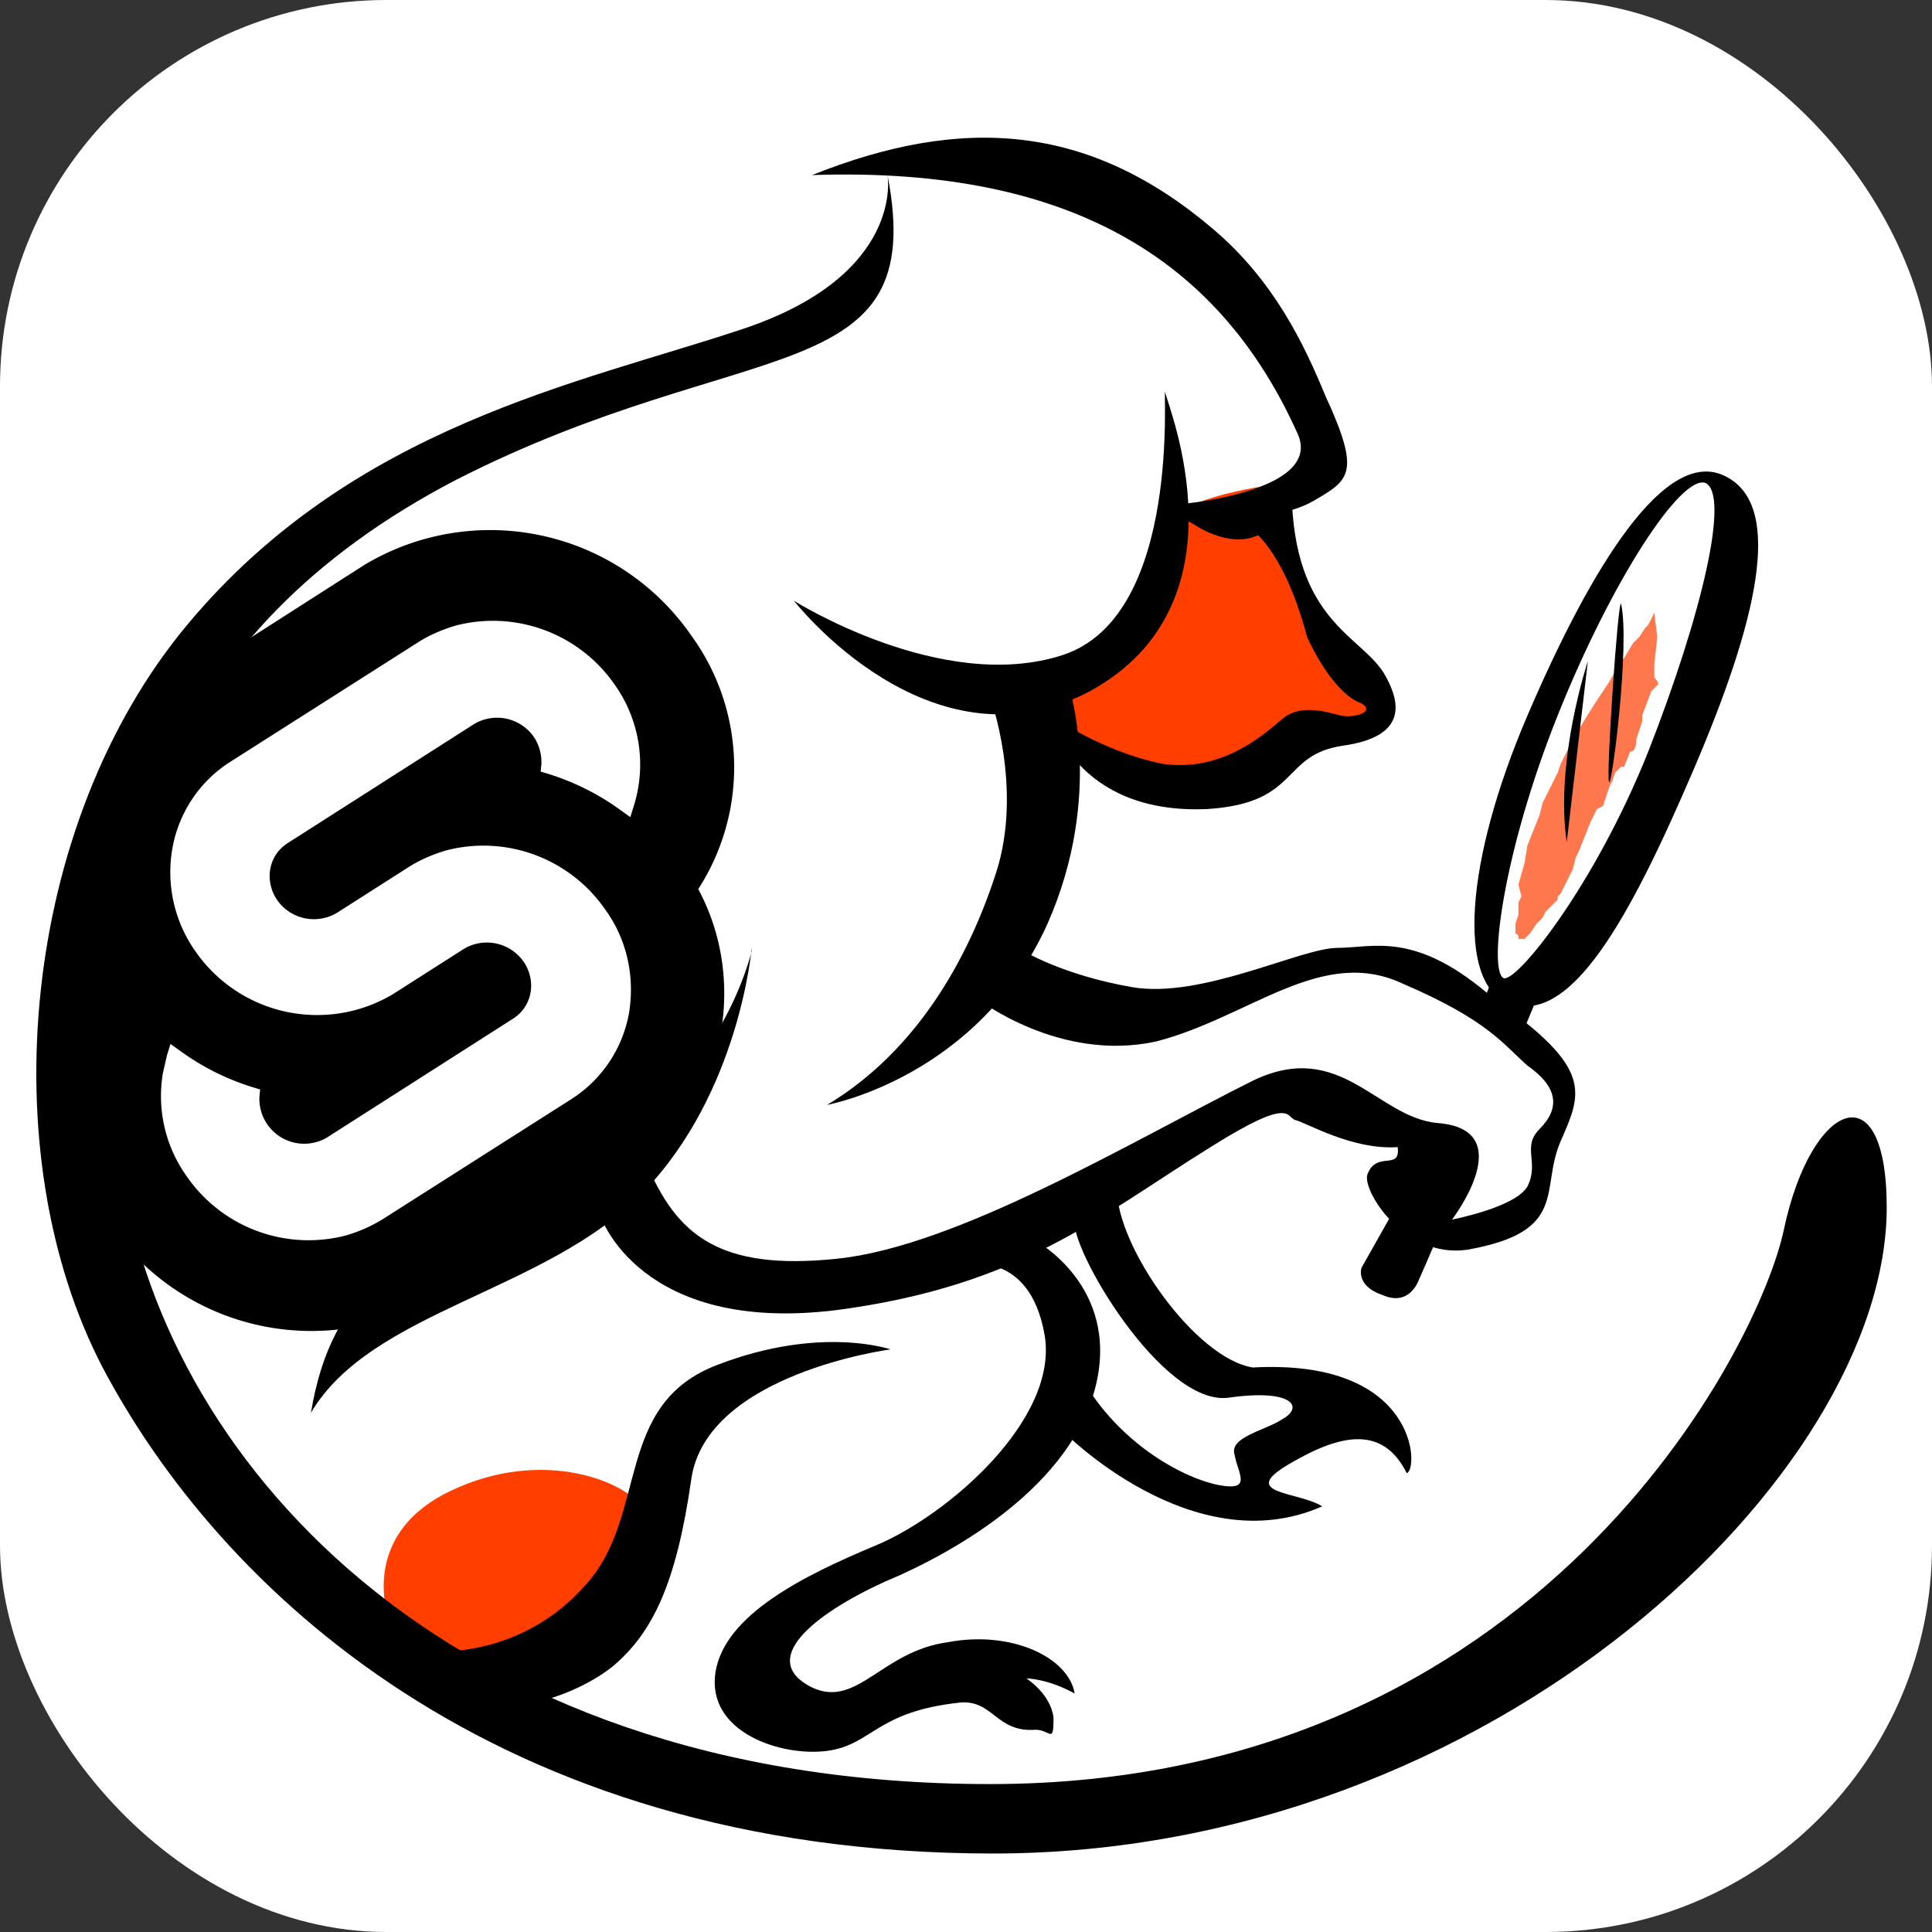 <svg xmlns="http://www.w3.org/2000/svg" viewBox="0 0 640 640">
  <rect x="0" y="0" width="640" height="640" fill="#333333" stroke="none"/>
  <rect x="0" y="0" width="640" height="640" fill="#fff" rx="20%"/>
  <path fill="#ff3e00" d="M436 160c4-6 7-1-10 0-17 2-37 7-40 14-7 14-9 48-33 55-2 9 0 29 34 33s36-19 56-18 18-7 11-13-31-44-31-56 8-8 13-15M129 537s-11-28 20-43 60-3 65 7-9 53-63 54l-22-18"/>
  <path fill="#ff3e00" d="m548 203 1 8-1 9v4c0 1 2 2 1 3l-2 2-3 8v2l-2 6c0 1 0 4-2 4l-2 5h-1l-1 1-1 1-1 3a8 8 0 0 0-1 2l-2 6-2 1-1 2-1 2-4 10-1 2-1 4-4 8-1 1v1l-1 1-1 1-2 2-1 2-2 2-2 3-2 2h-2v-1l-1-1v-3l1-3v-4l1-2-1-4 2-7 1-6 2-5 2-5 1-4 1-2 2-4a184 184 0 0 1 2-4l1-3 1-2a94 94 0 0 0 2-4 162 162 0 0 1 4-7 425 425 0 0 1 5-8l4-6 4-7 1-1 3-5 1-1 1-1 2-3 1-1 2-4" opacity=".7"/>
  <path fill="#000" d="M294 58s6 33-48 51-129 32-184 98-65 175-28 246c38 72 129 161 295 161s296-126 296-214c0-46-25-35-34 7-8 39-81 184-263 184-183 0-276-111-288-206-11-95 15-176 111-226 96-49 157-29 143-101"/>
  <path fill="#000" d="M249 315s-11 50-64 74c-52 24-75 37-82 79 20-34 78-40 110-73s36-81 36-81m14-115s45 58 98 30c53-29 26-94 25-99-1-4 6 74-34 87s-89-18-89-18M145 547s28 2 49-22c21-23 9-60 44-73 34-13 57-5 57-5s-61 8-66 43-13 51-26 62c-14 11-31 13-31 13l-27-18z"/>
  <path fill="#000" d="M274 366s50-9 73-60c19-43 7-79 7-79l-26 4s11 30 2 58-26 59-56 77m272-117c-18 45-44 77-48 75-5-3 0-42 18-87s41-80 49-77c8 4-1 43-19 89m26-91c-20-11-45 30-66 79s-23 88-7 95c21 9 41-28 62-77s30-87 11-97"/>
  <path fill="#000" d="M199 403s13 39 78 31c61-8 87-31 124-54 27-17 25-10 28-9 4 1 19 10 34 9 1 8-7 1-10 9-2 5 12 28 33 25 34-6 24-20 31-36s11-24-22-47c-26-23-40-17-52-17s-45 17-68 13-36-12-36-12l-15 16s27 21 59 14c31-8 55-32 82-19 28 12 33 20 41 27 10 7 11 14 4 21-6 6 0 11-4 19-4 7-25 11-25 11s23-30-5-32c-20-2-32-28-61-14-40 20-98 55-138 59-39 4-53-8-63-32-12 10-15 18-15 18"/>
  <path fill="#000" d="M343 411s28 15 20 48-46 55-70 65c-24 11-42 26-24 35 15 7 23-12 45-15 21-4 40 5 42 17-9-5-16-5-16-5s8 5 9 13c0 9-1 4-6 4-13 1-14-10-25-9-28 3-29 14-44 16s-40-6-37-26c3-19 29-32 53-42s61-42 56-70-26-23-26-23l23-8zm71-236s11 6 19 36c5 11 12 20 18 22 5 3-3 5-7 4s-13-4-19 1-20 18-40 15c-20-4-37-16-37-16s8 33 52 31c31-2 24-18 45-21s19-14 14-23c-7-13-29-17-31-57-3-4-18 1-14 8m71 209c2 2-15 40-15 40s-3 9-12 5c-9-3-7-9-7-9l22-39 12 3m24-53-5 12-13-10 3-8 14 6z"/>
  <path fill="#000" d="M356 404c-2 9 29 62 51 59 21-3 25 3 18 7-6 4-18 6-16 12 1 6 6 12-5 10s-33-13-46-36l-6 18s43 44 86 25c-8-5-28-4-11-14s31-13 39 3c4-1 4-38-51-35-19-3-45-40-45-59-5 5-11 0-14 10m170-185s-11 33-7 60l7-60m11-19c-1-2-5 57-4 59s7-46 4-59m-146-33s47-4 39-23c-25-56-73-89-161-86 50-20 92-17 133 18 20 17 30 38 37 55 12 26 8 28-4 35-16 9-43 4-44 1"/>
  <path fill="#000" d="M396 174s13 9 23 2c5-5 8-8-5-7l-17-1c-11-2-10 1-1 6z"/>
  <g transform="scale(2.25) translate(10,78)">
    <path fill="#000" d="M91.8 15.6A36 36 0 0 0 43.6 5.2L16.1 22.8A31.3 31.3 0 0 0 1.9 43.9a32.7 32.7 0 0 0 3.3 21.3 33.6 33.6 0 0 0 1 37.2 36 36 0 0 0 48.2 10.4l27.5-17.5a31.3 31.3 0 0 0 14.2-21.1c1.3-7.3.2-14.8-3.3-21.3a33 33 0 0 0-1-37.3"/>
  <path fill="#fff" d="M40.9 103.9a21.8 21.8 0 0 1-23.4-8.7A20.3 20.3 0 0 1 14 79.9l.6-2.6.5-1.6 1.4 1c3.3 2.4 6.9 4.2 10.8 5.4l1 .3-.1 1a6.6 6.6 0 0 0 9.9 6.1L65.5 72a5.7 5.7 0 0 0 2.6-3.8c.3-1.6-.1-3.3-1-4.6a6.6 6.6 0 0 0-8.8-1.9l-10.5 6.7a21.8 21.8 0 0 1-29-6.3 20.2 20.2 0 0 1-3.4-15.3A19 19 0 0 1 24 34.1l27.5-17.5c1.7-1.1 3.6-1.9 5.6-2.5a21.8 21.8 0 0 1 23.4 8.7 20.3 20.3 0 0 1 2.8 17.9l-.5 1.6-1.4-1a36.5 36.5 0 0 0-10.8-5.4l-1-.3.1-1c.1-1.4-.3-2.9-1.1-4.1a6.6 6.6 0 0 0-8.8-1.9L32.4 46.1c-1.4.9-2.3 2.2-2.6 3.8s.1 3.3 1 4.6a6.6 6.6 0 0 0 8.8 1.9l10.5-6.7c1.7-1.1 3.6-1.9 5.6-2.5a21.8 21.8 0 0 1 23.4 8.7c3.2 4.4 4.4 9.9 3.5 15.3A19 19 0 0 1 74 83.9l-27.5 17.5a21.8 21.8 0 0 1-5.6 2.5"/>
  </g>
</svg>
